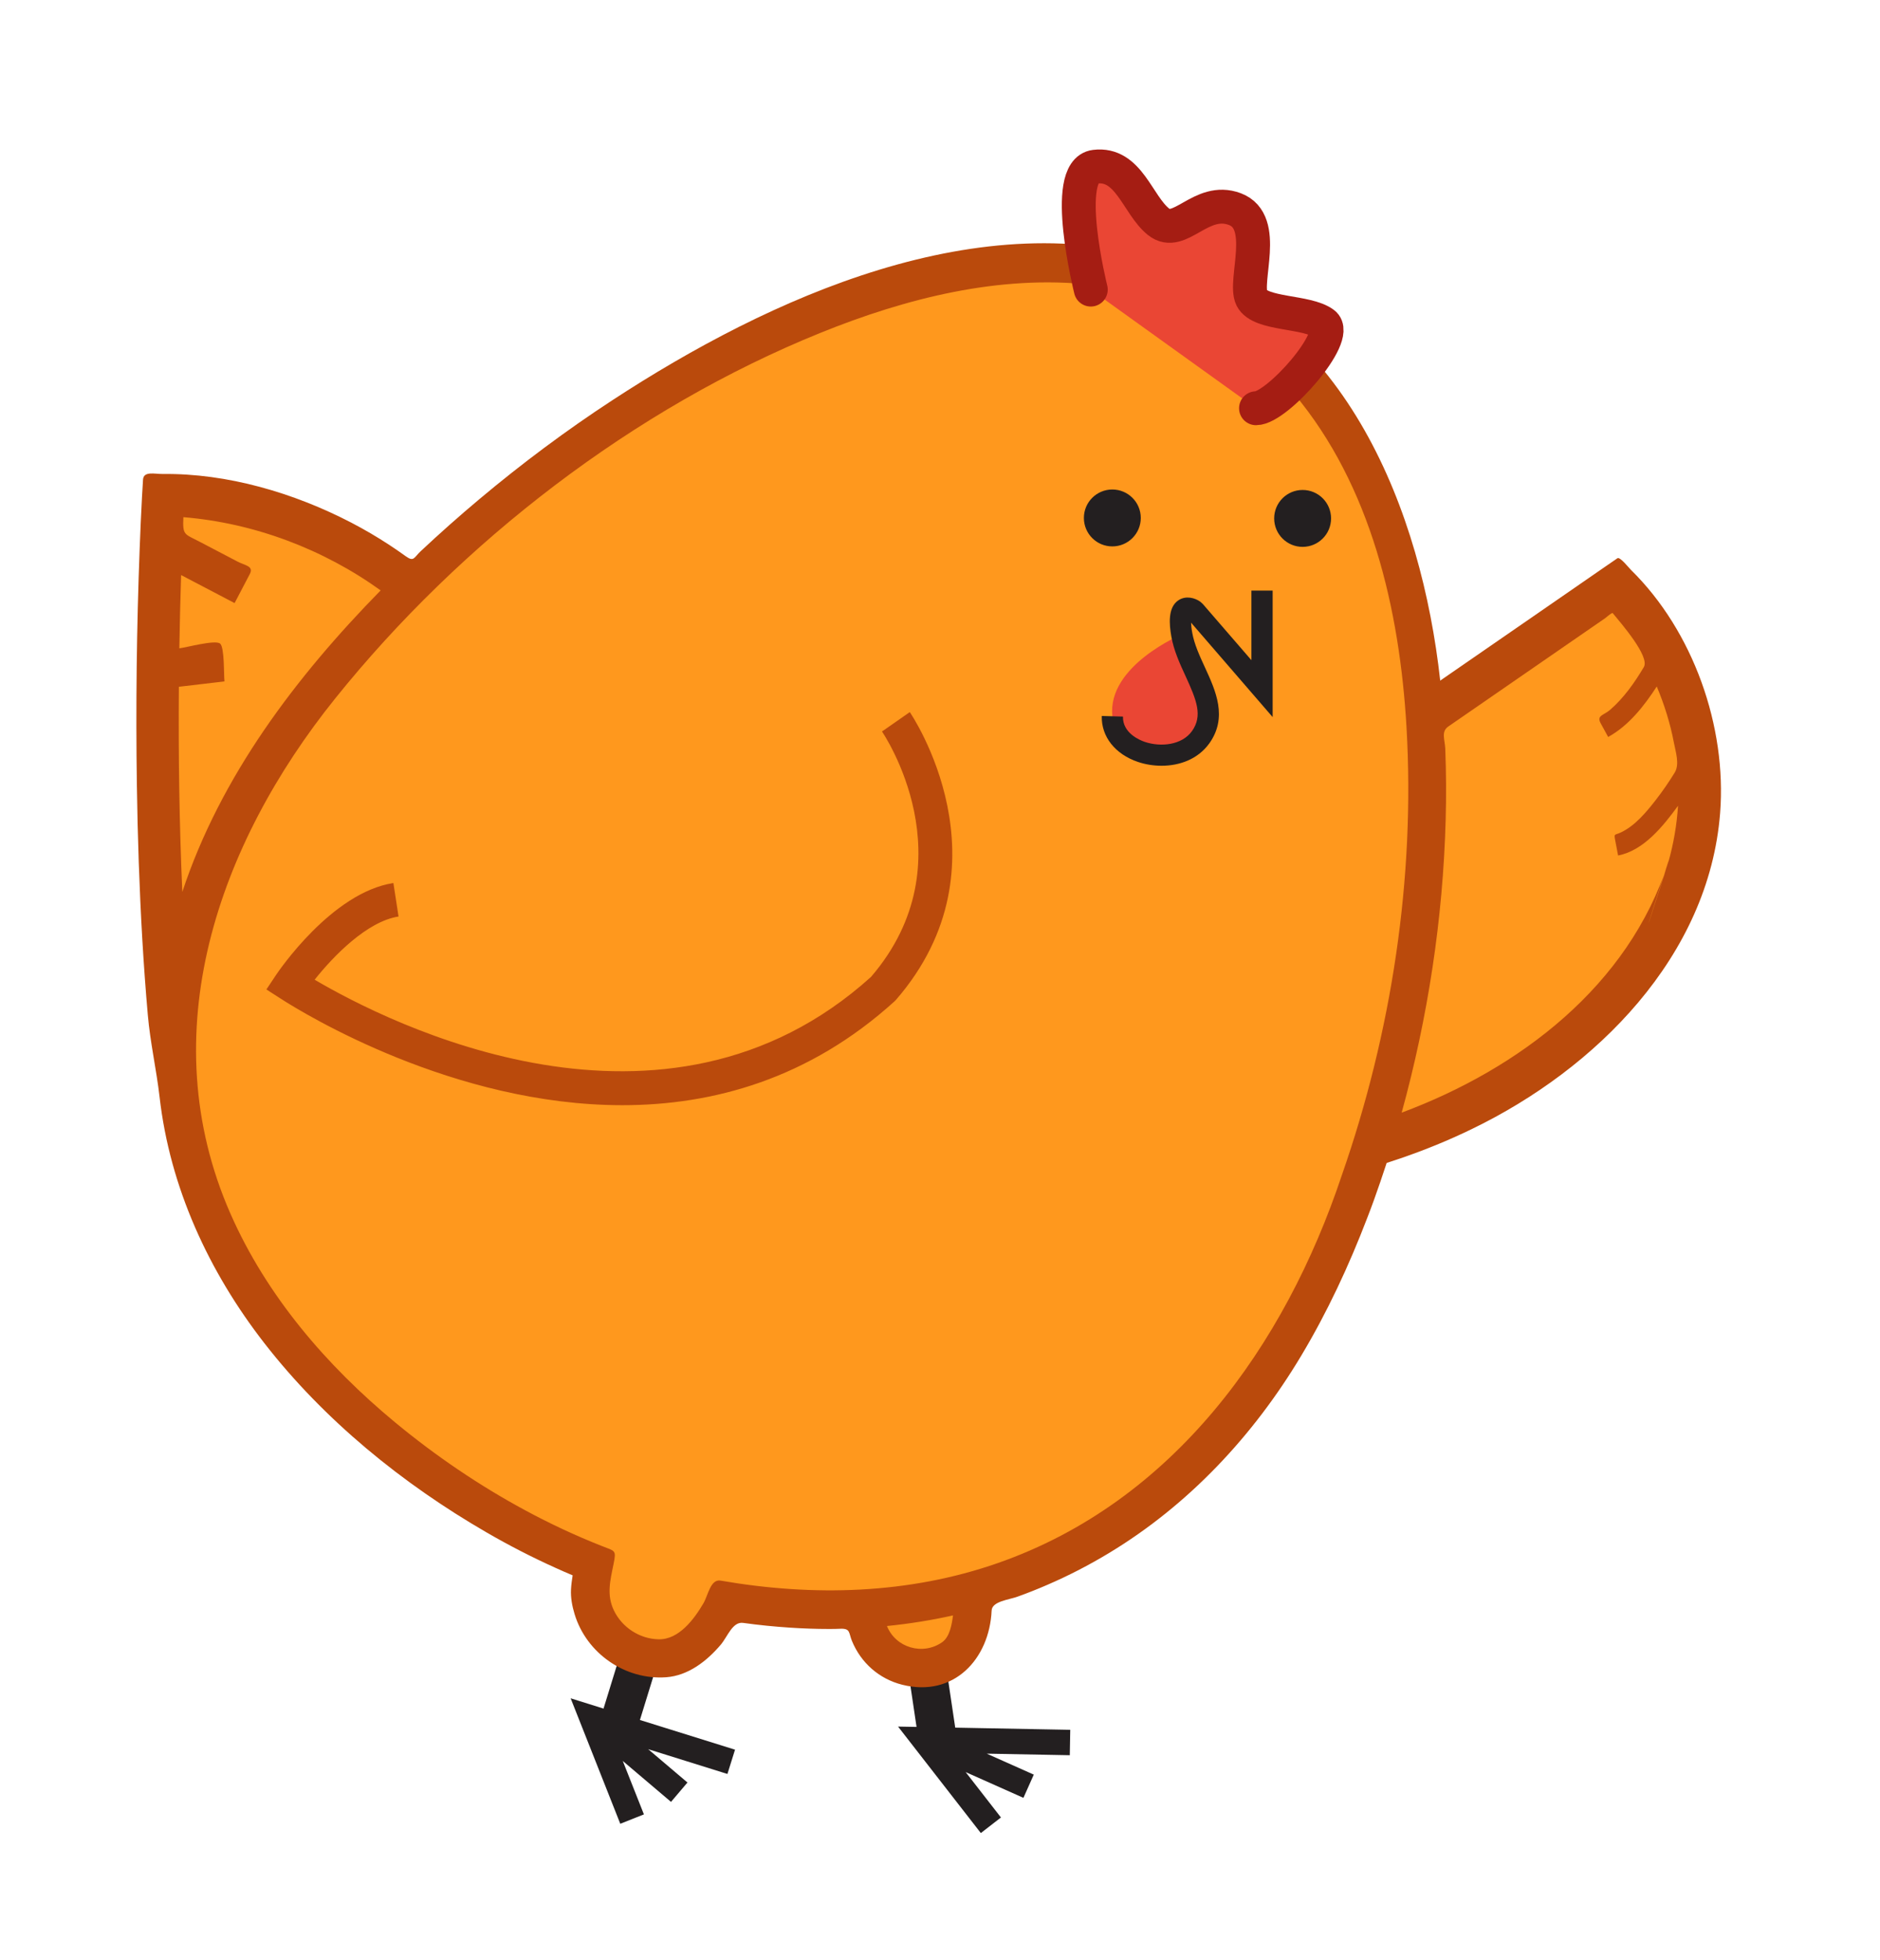 <svg xmlns="http://www.w3.org/2000/svg" xmlns:xlink="http://www.w3.org/1999/xlink" width="142" height="148" viewBox="0 0 142 148"><g id="Chicken.svg"><path fill="#231F20" d="M55.518,132.137L48.335,129.895L52.519,116.309L49.768,115.46L45.586,129.034L43.102,128.257L46.851,137.733L48.636,137.024L47.039,132.989L50.683,136.08L51.925,134.617L48.959,132.1L54.944,133.971L55.518,132.137zM80.838,130.637L72.15,130.473L70.051,116.379L67.203,116.801L69.228,130.418L67.832,130.393L74.084,138.434L75.603,137.257L72.937,133.829L77.301,135.775L78.084,134.021L74.53,132.437L80.803,132.556L80.838,130.637z"/><path id="body" fill="#FF981D" d="M122.062,44.176L107.611,54.157C106.693,41.275,102.367,29.772,93.331,23.835C76.27,12.621,48.475,27.17,31.036,44.323C22.101,37.1,12.335,37.398,12.335,37.398C12.335,37.398,11.003,59.374,12.976,78.832C13.054,79.603,13.171,80.271,13.318,80.848C14.028,93.061,21.624,104.186,34.622,112.731C37.941,114.916,41.384,116.704,44.882,118.087C44.692,119.012,44.538,119.964,44.567,120.356C44.778,123.262,47.308,125.455,50.215,125.244C52.088,125.104,53.906,122.957,54.848,120.915C58.264,121.507,61.674,121.71,65.02,121.519C65.297,122.428,65.785,123.779,66.047,124.156C67.401,126.092,70.063,126.558,71.993,125.206C73.265,124.312,73.623,121.984,73.4,120.159C82.207,117.749,90.129,112.256,95.922,103.435C99.013,98.736,101.642,92.896,103.638,86.497C109.857,84.63,123.2,79.14,127.534,65.599C131.122,53.064,122.062,44.176,122.062,44.176z"/><path fill="#231F20" d="M98.389,37.002C99.577,37.002,100.538,37.964,100.538,39.151C100.538,40.338,99.576,41.3,98.389,41.3C97.202,41.3,96.241,40.338,96.241,39.151C96.24,37.964,97.202,37.002,98.389,37.002zM84.016,36.967C85.204,36.967,86.165,37.929,86.165,39.116C86.165,40.303,85.203,41.265,84.016,41.265C82.829,41.265,81.868,40.303,81.868,39.116C81.867,37.929,82.829,36.967,84.016,36.967z"/><path id="Wattle_x5F_inside" fill="#EA4634" d="M84.02,54.092C84.331,57.043,88.936,58.115,90.682,55.677C92.43,53.239,89.747,50.721,89.258,47.915C89.262,47.915,83.616,50.265,84.02,54.092z"/><path fill="#231F20" d="M87.736,57.83C87.111,57.83,86.499,57.726,85.958,57.544C84.227,56.961,83.176,55.63,83.219,54.071L84.819,54.115C84.79,55.363,86.078,55.895,86.468,56.028C87.662,56.431,89.27,56.28,90.031,55.214C90.857,54.057,90.386,52.885,89.552,51.069C89.112,50.115,88.657,49.128,88.471,48.055C88.311,47.137,88.196,45.854,89.028,45.32C89.587,44.965,90.252,45.155,90.645,45.43L90.852,45.615L94.522,49.858L94.522,44.602L96.126,44.602L96.126,54.156L89.964,47.024C89.972,47.206,89.989,47.452,90.052,47.782C90.203,48.649,90.614,49.54,91.011,50.401C91.823,52.169,92.748,54.173,91.338,56.146C90.465,57.354,89.072,57.83,87.736,57.83z"/><path id="bodyBorder" fill="#BA4A0C" d="M47.009,83.465C34.266,83.465,23.032,76.596,21.216,75.428L20.122,74.724L20.843,73.641C21.013,73.387,25.048,67.403,29.714,66.687L30.103,69.217C27.722,69.582,25.174,72.215,23.766,73.988C29.315,77.253,50.163,87.881,65.791,73.775C73.291,65.044,66.686,55.34,66.618,55.243L68.719,53.779C68.798,53.893,76.546,65.275,67.676,75.509L67.569,75.618C61.093,81.494,53.834,83.465,47.009,83.465zM129.925,61.39C129.081,72.239,120.534,80.738,111.186,85.259C109.436,86.112,107.63,86.846,105.79,87.477C105.439,87.596,105.09,87.715,104.736,87.828C104.582,88.301,104.425,88.768,104.265,89.237C103.949,90.168,103.616,91.09,103.261,92.003C101.886,95.59,100.252,99.099,98.275,102.399C94.675,108.415,89.796,113.643,83.777,117.28C82.275,118.188,80.713,118.996,79.103,119.69C78.359,120.014,77.605,120.313,76.839,120.587C76.202,120.818,74.931,120.932,74.9,121.63C74.734,125.295,72.038,128.209,68.15,127.234C66.401,126.794,65.028,125.578,64.348,123.922C64.103,123.325,64.238,122.991,63.531,123.003C63.219,123.019,62.905,123.021,62.593,123.021C61.604,123.021,60.615,122.984,59.628,122.919C58.462,122.841,57.301,122.726,56.143,122.564C55.33,122.441,54.96,123.597,54.44,124.21C53.399,125.438,51.986,126.548,50.32,126.667C47.224,126.891,44.298,124.871,43.399,121.896C43.217,121.299,43.096,120.661,43.129,120.033C43.148,119.675,43.198,119.325,43.252,118.971C42.813,118.787,42.372,118.594,41.936,118.395C40.168,117.598,38.44,116.709,36.76,115.735C30.395,112.053,24.495,107.26,19.968,101.438C15.772,96.044,12.83,89.672,12.053,82.842C11.814,80.766,11.346,78.738,11.163,76.636C10.996,74.737,10.86,72.838,10.748,70.936C10.524,67.07,10.396,63.2,10.339,59.328C10.249,53.358,10.322,47.386,10.55,41.42C10.6,40.127,10.653,38.834,10.725,37.541C10.748,37.101,10.776,36.661,10.803,36.223C10.845,35.556,11.695,35.804,12.286,35.796C17.179,35.736,22.214,37.23,26.521,39.464C27.508,39.978,28.47,40.54,29.401,41.15C29.82,41.426,30.235,41.71,30.642,42.005C31.265,42.456,31.265,42.108,31.766,41.637C33.208,40.285,34.691,38.968,36.207,37.697C39.411,35.01,42.764,32.504,46.265,30.218C58.046,22.521,74.166,15.103,88.437,19.878C101.734,24.33,107.359,38.544,108.782,51.401C111.318,49.651,113.853,47.901,116.386,46.151C117.933,45.082,119.484,44.01,121.031,42.942C121.409,42.682,121.788,42.421,122.166,42.16C122.359,42.026,123.016,42.867,123.184,43.034C127.9,47.664,130.43,54.87,129.925,61.39zM13.771,67.358C16.663,58.607,22.364,51.103,28.751,44.588C24.423,41.469,19.175,39.491,13.851,39.058C13.784,40.452,13.927,40.308,15.092,40.919C16.049,41.42,17.004,41.919,17.959,42.42C18.505,42.707,19.186,42.745,18.868,43.353C18.486,44.084,18.104,44.816,17.719,45.546C16.374,44.84,15.027,44.135,13.679,43.429C13.62,45.273,13.577,47.117,13.546,48.962C14.081,48.9,16.237,48.304,16.62,48.601C16.964,48.867,16.898,50.975,16.956,51.461C15.808,51.595,14.658,51.731,13.51,51.866C13.47,57.03,13.542,62.198,13.771,67.358zM71.167,124.018C71.747,123.61,71.9,122.639,71.982,121.998C70.336,122.365,68.67,122.631,66.994,122.798C67.647,124.441,69.703,125.043,71.167,124.018C71.561,123.741,70.547,124.451,71.167,124.018zM106.236,54.914C105.715,46.048,103.572,36.686,97.736,29.726C93.851,25.084,88.5,22.191,82.461,21.511C75.486,20.726,68.39,22.539,61.964,25.14C47.87,30.843,34.819,40.919,25.312,52.756C16.484,63.744,11.426,78.05,17.406,91.657C20.135,97.863,24.66,103.133,29.855,107.429C32.902,109.948,36.196,112.187,39.675,114.062C41.534,115.066,43.448,115.961,45.412,116.738C46.458,117.16,46.57,117.017,46.34,118.132C46.09,119.356,45.804,120.454,46.372,121.628C46.991,122.907,48.312,123.77,49.74,123.801C51.278,123.842,52.435,122.272,53.132,121.082C53.489,120.471,53.662,119.234,54.433,119.37C61.425,120.581,68.628,120.4,75.375,118.042C88.631,113.407,97.048,101.663,101.355,88.741C105.109,77.972,106.896,66.313,106.236,54.914zM126.01,65.124C126.406,63.733,126.651,62.301,126.745,60.854C125.652,62.353,124.154,64.244,122.217,64.607C122.141,64.219,122.069,63.832,121.995,63.442C121.9,62.931,121.951,63.088,122.414,62.873C123.49,62.371,124.342,61.342,125.057,60.424C125.575,59.76,126.051,59.064,126.493,58.349C126.881,57.722,126.565,56.784,126.431,56.082C126.156,54.629,125.71,53.208,125.138,51.845C124.191,53.306,123.025,54.801,121.468,55.657C121.28,55.31,121.086,54.966,120.9,54.62C120.577,54.026,121.129,54.023,121.597,53.622C122.642,52.723,123.46,51.558,124.161,50.38C124.64,49.576,122.397,47.022,121.807,46.297C121.68,46.292,121.348,46.614,121.246,46.683C118.424,48.63,115.603,50.579,112.783,52.526C111.652,53.307,110.523,54.089,109.392,54.867C108.83,55.258,109.136,55.869,109.163,56.533C109.234,58.335,109.243,60.139,109.193,61.94C108.991,69.397,107.849,76.841,105.871,84.029C114.77,80.707,123.007,74.464,126.01,65.124C126.43,63.645,122.455,76.173,126.01,65.124z"/><path id="crest" fill="#EA4634" stroke="#A51D13" stroke-linecap="round" stroke-miterlimit="10" stroke-width="2.56" d="M82.389,21.87C82.389,21.87,80.149,12.91,82.708,12.591C85.27,12.271,85.908,15.471,87.508,16.751C89.11,18.03,90.708,14.831,93.27,15.791C95.832,16.751,93.914,21.23,94.547,22.511C95.188,23.791,98.711,23.471,99.986,24.431C101.267,25.391,96.465,30.831,94.869,30.831"/></g></svg>